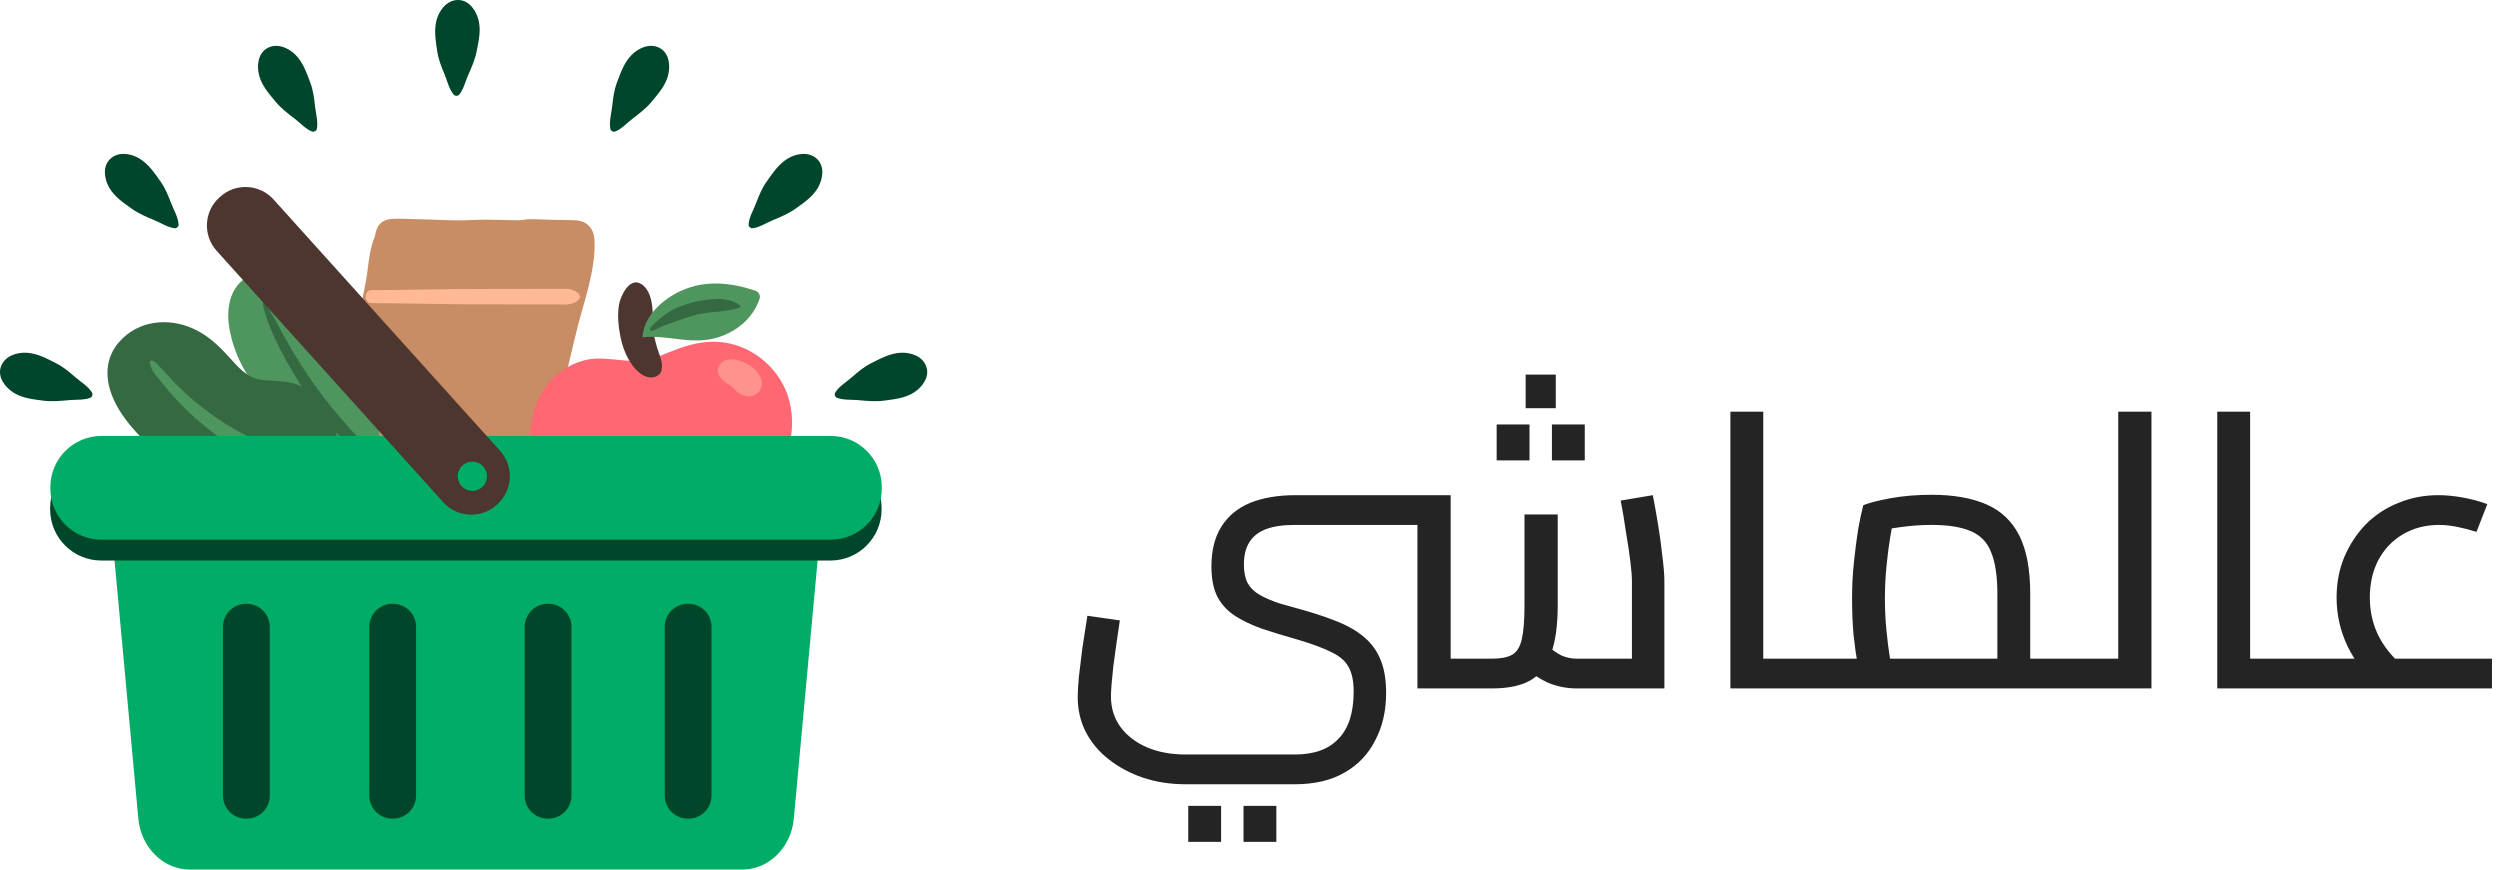 <svg width="207" height="72" viewBox="0 0 207 72" fill="none" xmlns="http://www.w3.org/2000/svg">
<path d="M48.483 18.476C48 18.176 47.357 18.235 46.812 18.221C46.328 18.209 45.844 18.198 45.36 18.189C44.805 18.179 44.231 18.123 43.678 18.158C43.416 18.174 43.178 18.24 42.914 18.238C42.659 18.235 42.404 18.227 42.149 18.222C41.614 18.211 41.079 18.2 40.544 18.189C39.498 18.168 38.456 18.28 37.409 18.243C36.365 18.205 35.32 18.161 34.275 18.142C33.717 18.132 33.153 18.097 32.595 18.117C32.162 18.133 31.729 18.228 31.433 18.568C31.202 18.834 31.113 19.191 31.048 19.542C30.542 20.696 30.47 22.425 30.298 23.282C29.509 27.194 28.747 31.112 27.957 35.024C27.554 37.02 27.144 39.014 26.72 41.005C26.487 42.096 25.602 43.786 26.302 44.853C27.555 46.762 32.007 46.141 33.949 46.216C35.297 46.268 36.644 46.323 37.992 46.365C39.492 46.413 40.993 46.447 42.494 46.475C43.026 46.484 43.571 46.152 43.727 45.623C44.196 44.035 44.507 42.406 44.843 40.785C45.18 39.161 45.521 37.536 45.833 35.906C46.372 33.096 47.039 30.309 47.71 27.528C48.285 25.147 49.383 22.284 49.219 19.809C49.183 19.272 48.951 18.767 48.483 18.476Z" fill="#C98D65"/>
<path d="M47.946 24.351C47.452 23.821 46.745 23.917 46.108 23.918C45.377 23.919 44.646 23.92 43.915 23.921C42.452 23.924 40.99 23.926 39.528 23.928C36.602 23.932 33.679 24.016 30.754 24.026C30.439 24.025 30.282 24.294 30.283 24.563C30.282 24.832 30.439 25.1 30.754 25.099C33.679 25.11 36.602 25.193 39.528 25.198C40.99 25.2 42.453 25.202 43.915 25.204C44.615 25.206 45.316 25.207 46.017 25.207C46.676 25.208 47.431 25.327 47.946 24.775C48.05 24.663 48.05 24.463 47.946 24.351Z" fill="#FFBA95"/>
<path d="M21.122 22.619C19.083 23.355 18.65 25.364 19.016 27.313C19.383 29.268 20.325 31.126 21.668 32.592C22.331 33.316 23.116 33.879 23.865 34.505C24.201 34.786 24.535 35.096 24.774 35.465C25.079 35.936 25.13 36.466 25.223 37.007C25.843 40.619 30.592 42.084 32.382 45.09C32.712 45.645 33.771 45.575 33.74 44.804C33.69 43.557 33.64 42.311 33.59 41.064C33.549 40.048 33.655 38.851 32.97 38.011C32.402 37.314 31.366 37.066 31.383 36.029C31.399 35.036 31.874 34.105 31.851 33.101C31.829 32.15 31.48 31.233 30.887 30.492C30.216 29.655 29.323 29.426 28.457 28.882C27.685 28.396 27.425 27.454 27.151 26.638C26.852 25.751 26.506 24.918 25.919 24.179C24.777 22.742 22.899 21.977 21.122 22.619Z" fill="#4F965E"/>
<path d="M29.953 36.546C29.478 36.056 29.018 35.553 28.57 35.038C27.7 34.042 26.865 33.023 26.098 31.945C25.336 30.876 24.627 29.765 23.967 28.631C23.283 27.455 22.69 26.231 21.951 25.09C21.885 24.989 21.735 25.054 21.759 25.171C22.032 26.491 22.588 27.708 23.195 28.907C23.822 30.148 24.531 31.34 25.311 32.492C26.069 33.613 26.883 34.709 27.769 35.733C28.215 36.248 28.679 36.748 29.155 37.236C29.612 37.706 30.073 38.276 30.759 38.379C30.951 38.408 31.112 38.272 31.069 38.069C30.93 37.42 30.393 37 29.953 36.546Z" fill="#356942"/>
<path d="M10.172 27.994C8.237 29.831 8.74 32.308 10.115 34.324C11.494 36.347 13.472 37.975 15.71 38.965C16.814 39.454 17.977 39.701 19.131 40.037C19.647 40.188 20.177 40.373 20.629 40.67C21.205 41.051 21.524 41.623 21.895 42.186C24.377 45.951 30.453 45.259 33.953 47.763C34.599 48.225 35.759 47.624 35.343 46.77C34.672 45.39 34 44.01 33.328 42.629C32.781 41.505 32.309 40.103 31.124 39.494C30.139 38.989 28.849 39.22 28.356 38.043C27.884 36.915 27.959 35.632 27.439 34.512C26.945 33.451 26.099 32.59 25.064 32.048C23.896 31.436 22.775 31.619 21.531 31.432C20.421 31.265 19.663 30.331 18.951 29.548C18.177 28.696 17.376 27.927 16.349 27.384C14.351 26.329 11.858 26.394 10.172 27.994Z" fill="#356942"/>
<path d="M25.854 38.487C25.346 37.977 24.583 37.74 23.926 37.493C23.309 37.262 22.68 37.064 22.066 36.824C20.825 36.338 19.649 35.72 18.527 35.002C17.39 34.274 16.32 33.448 15.328 32.533C14.842 32.084 14.375 31.615 13.929 31.127C13.707 30.884 13.485 30.64 13.259 30.401C13.043 30.171 12.868 29.924 12.549 29.846C12.479 29.829 12.421 29.879 12.416 29.947C12.372 30.517 12.966 31.131 13.299 31.557C13.737 32.117 14.2 32.657 14.687 33.174C15.659 34.209 16.727 35.147 17.863 35.999C18.994 36.847 20.204 37.612 21.455 38.273C22.62 38.89 24.235 39.793 25.603 39.438C26.02 39.33 26.152 38.787 25.854 38.487Z" fill="#4F965E"/>
<path d="M65.361 33.213C64.742 30.739 62.556 28.755 60.036 28.37C58.776 28.177 57.561 28.385 56.365 28.8C55.265 29.182 54.166 29.767 52.99 29.863C51.419 29.991 49.91 29.429 48.34 29.842C47.084 30.172 45.949 30.992 45.183 32.031C44.481 32.983 44.091 34.099 43.988 35.234C43.695 36.256 43.608 37.339 43.78 38.395C44.734 44.258 51.157 46.37 56.304 44.821C61.184 43.353 66.782 38.902 65.361 33.213Z" fill="#FF6873"/>
<path d="M54.689 29.616C54.666 29.536 54.437 28.901 54.553 29.214C54.502 29.078 54.453 28.943 54.412 28.804C54.338 28.558 54.276 28.306 54.216 28.057C54.181 27.912 54.151 27.767 54.126 27.621C54.12 27.586 54.115 27.552 54.109 27.517C54.108 27.499 54.105 27.475 54.101 27.439C54.065 26.797 54.07 26.142 54.017 25.502C53.958 24.804 53.743 23.921 53.098 23.517C52.11 22.898 51.362 24.543 51.248 25.257C51.11 26.129 51.203 27.058 51.38 27.919C51.518 28.589 51.743 29.25 52.096 29.839C52.487 30.491 53.145 31.297 53.993 31.251C54.327 31.233 54.706 31.014 54.774 30.656C54.855 30.231 54.816 30.059 54.689 29.616Z" fill="#4D3630"/>
<path d="M62.528 24.064C60.51 23.388 58.403 23.172 56.42 24.066C54.901 24.751 53.299 26.15 53.197 27.926C55.319 27.696 57.281 28.616 59.455 27.931C61.035 27.434 62.376 26.32 62.899 24.719C62.992 24.434 62.79 24.151 62.528 24.064Z" fill="#4F965E"/>
<path d="M61.265 25.281C60.805 24.892 59.982 24.732 59.397 24.751C58.66 24.775 57.91 24.892 57.199 25.087C56.513 25.275 55.817 25.535 55.227 25.939C54.943 26.134 54.672 26.356 54.413 26.583C54.185 26.784 53.912 26.994 53.806 27.287C53.787 27.34 53.838 27.409 53.895 27.403C54.17 27.377 54.417 27.214 54.665 27.1C54.96 26.964 55.262 26.855 55.568 26.748C56.203 26.526 56.83 26.283 57.482 26.113C58.112 25.95 58.747 25.849 59.397 25.81C59.715 25.79 60.03 25.741 60.342 25.681C60.636 25.624 60.965 25.594 61.24 25.47C61.308 25.439 61.32 25.328 61.265 25.281Z" fill="#356942"/>
<path d="M61.52 32.713C61.5 32.705 61.479 32.698 61.459 32.689C61.515 32.711 61.534 32.719 61.52 32.713Z" fill="#FF928F"/>
<path d="M63.046 31.468C62.848 30.784 62.341 30.367 61.719 30.062C61.177 29.796 60.364 29.559 59.821 29.971C59.447 30.253 59.332 30.634 59.533 31.071C59.717 31.473 60.181 31.737 60.53 31.972C60.55 31.985 60.564 31.994 60.573 32C60.58 32.006 60.585 32.011 60.597 32.02C60.676 32.086 60.75 32.159 60.823 32.232C60.882 32.291 60.937 32.353 60.999 32.409C61.106 32.525 61.234 32.607 61.38 32.655C61.46 32.688 61.506 32.707 61.52 32.713C61.907 32.871 62.31 32.883 62.66 32.605C62.992 32.339 63.169 31.892 63.046 31.468Z" fill="#FF928F"/>
<path d="M61.459 72H15.723C13.52 72 11.675 70.175 11.454 67.778L9.218 43.534C8.963 40.77 10.947 38.37 13.487 38.37H63.694C66.235 38.37 68.219 40.77 67.964 43.534L65.728 67.778C65.507 70.175 63.662 72 61.459 72Z" fill="#01AC66"/>
<path d="M20.426 67.785H20.372C19.317 67.785 18.462 66.93 18.462 65.875V51.903C18.462 50.848 19.317 49.992 20.372 49.992H20.426C21.481 49.992 22.336 50.848 22.336 51.903V65.875C22.336 66.93 21.481 67.785 20.426 67.785Z" fill="#00462A"/>
<path d="M32.542 67.785H32.488C31.433 67.785 30.578 66.93 30.578 65.875V51.903C30.578 50.848 31.433 49.992 32.488 49.992H32.542C33.596 49.992 34.452 50.848 34.452 51.903V65.875C34.452 66.93 33.596 67.785 32.542 67.785Z" fill="#00462A"/>
<path d="M45.407 67.785H45.354C44.299 67.785 43.444 66.93 43.444 65.875V51.903C43.444 50.848 44.299 49.992 45.354 49.992H45.407C46.462 49.992 47.318 50.848 47.318 51.903V65.875C47.318 66.93 46.462 67.785 45.407 67.785Z" fill="#00462A"/>
<path d="M57.004 67.785H56.95C55.895 67.785 55.04 66.93 55.04 65.875V51.903C55.04 50.848 55.895 49.992 56.95 49.992H57.004C58.059 49.992 58.914 50.848 58.914 51.903V65.875C58.914 66.93 58.059 67.785 57.004 67.785Z" fill="#00462A"/>
<path d="M68.76 46.412H8.388C6.049 46.412 4.152 44.516 4.152 42.176V42.057C4.152 39.718 6.049 37.822 8.388 37.822H68.76C71.1 37.822 72.996 39.718 72.996 42.057V42.176C72.996 44.516 71.1 46.412 68.76 46.412Z" fill="#00462A"/>
<path d="M68.777 44.686H8.405C6.065 44.686 4.169 42.79 4.169 40.451V40.332C4.169 37.993 6.065 36.096 8.405 36.096H68.777C71.117 36.096 73.013 37.993 73.013 40.332V40.451C73.013 42.79 71.117 44.686 68.777 44.686Z" fill="#01AC66"/>
<path d="M36.697 41.583L17.937 20.767C16.78 19.483 16.883 17.504 18.167 16.347L18.232 16.288C19.516 15.131 21.495 15.234 22.652 16.518L41.412 37.334C42.569 38.617 42.466 40.596 41.182 41.753L41.117 41.812C39.833 42.969 37.854 42.867 36.697 41.583Z" fill="#4D3630"/>
<path d="M40.322 39.435C40.322 40.104 39.779 40.646 39.11 40.646C38.441 40.646 37.899 40.104 37.899 39.435C37.899 38.766 38.441 38.223 39.11 38.223C39.779 38.223 40.322 38.766 40.322 39.435Z" fill="#01AC66"/>
<path d="M66.658 38.524H60.692C60.154 38.524 59.741 38.719 59.452 39.017C58.873 39.43 58.743 40.291 59.049 40.964C59.26 41.611 59.806 42.134 60.692 42.134H66.658C68.981 42.134 68.985 38.524 66.658 38.524Z" fill="#01AC66"/>
<path d="M57.071 40.329C57.042 39.674 56.684 39.2 56.151 38.974C55.924 38.839 55.663 38.755 55.373 38.755H54.176C53.352 38.755 52.564 39.479 52.602 40.329C52.64 41.182 53.293 41.903 54.176 41.903H55.373C55.539 41.903 55.702 41.867 55.859 41.812C56.528 41.697 57.101 40.995 57.071 40.329Z" fill="#01AC66"/>
<path d="M39.62 1.651C39.424 0.881 38.85 0.008 37.94 7.65299e-05C37.005 -0.008 36.365 0.853 36.15 1.651C35.918 2.514 36.074 3.348 36.196 4.211C36.291 4.884 36.531 5.488 36.792 6.112C37.028 6.675 37.175 7.377 37.577 7.847C37.676 7.963 37.912 7.963 38.011 7.847C38.386 7.406 38.524 6.768 38.754 6.244C39.048 5.577 39.34 4.928 39.477 4.211C39.638 3.369 39.838 2.503 39.62 1.651Z" fill="#00462A"/>
<path d="M55.319 6.241C55.518 5.472 55.435 4.431 54.642 3.985C53.827 3.527 52.851 3.973 52.278 4.569C51.658 5.214 51.394 6.019 51.084 6.834C50.843 7.47 50.763 8.114 50.691 8.788C50.626 9.394 50.416 10.081 50.543 10.686C50.574 10.836 50.78 10.949 50.923 10.895C51.464 10.69 51.892 10.197 52.347 9.85C52.925 9.407 53.494 8.979 53.96 8.416C54.507 7.755 55.098 7.093 55.319 6.241Z" fill="#00462A"/>
<path d="M67.737 15.523C68.126 14.83 68.311 13.802 67.658 13.169C66.987 12.518 65.929 12.701 65.223 13.131C64.46 13.596 63.998 14.307 63.491 15.017C63.096 15.569 62.853 16.172 62.612 16.805C62.395 17.375 62.017 17.985 61.984 18.602C61.976 18.755 62.147 18.917 62.299 18.901C62.874 18.84 63.414 18.474 63.942 18.253C64.614 17.973 65.273 17.704 65.868 17.279C66.565 16.779 67.306 16.29 67.737 15.523Z" fill="#00462A"/>
<path d="M75.672 32.499C76.341 32.07 76.987 31.25 76.707 30.384C76.42 29.494 75.4 29.159 74.576 29.207C73.683 29.259 72.941 29.671 72.161 30.059C71.552 30.362 71.055 30.78 70.545 31.226C70.086 31.627 69.466 31.988 69.147 32.518C69.069 32.649 69.143 32.873 69.284 32.93C69.822 33.147 70.47 33.076 71.04 33.13C71.765 33.197 72.473 33.269 73.197 33.173C74.048 33.059 74.932 32.975 75.672 32.499Z" fill="#00462A"/>
<path d="M21.455 6.241C21.256 5.472 21.339 4.431 22.132 3.985C22.947 3.527 23.923 3.973 24.496 4.569C25.116 5.214 25.38 6.019 25.69 6.834C25.931 7.47 26.011 8.114 26.083 8.788C26.148 9.394 26.358 10.081 26.231 10.686C26.2 10.836 25.994 10.949 25.851 10.895C25.31 10.69 24.882 10.197 24.427 9.85C23.849 9.407 23.28 8.979 22.814 8.416C22.267 7.755 21.676 7.093 21.455 6.241Z" fill="#00462A"/>
<path d="M9.037 15.523C8.648 14.83 8.463 13.802 9.116 13.169C9.787 12.518 10.845 12.701 11.551 13.131C12.315 13.596 12.776 14.307 13.283 15.017C13.678 15.569 13.921 16.172 14.162 16.805C14.38 17.375 14.757 17.985 14.79 18.602C14.798 18.755 14.627 18.917 14.476 18.901C13.9 18.84 13.36 18.474 12.832 18.253C12.16 17.973 11.501 17.704 10.907 17.279C10.209 16.779 9.468 16.29 9.037 15.523Z" fill="#00462A"/>
<path d="M1.102 32.499C0.433 32.07 -0.213 31.25 0.067 30.384C0.354 29.494 1.374 29.159 2.198 29.207C3.091 29.259 3.833 29.671 4.613 30.059C5.222 30.362 5.719 30.78 6.229 31.226C6.688 31.627 7.308 31.988 7.626 32.518C7.705 32.649 7.631 32.873 7.49 32.93C6.952 33.147 6.304 33.076 5.734 33.13C5.009 33.197 4.301 33.269 3.577 33.173C2.726 33.059 1.842 32.975 1.102 32.499Z" fill="#00462A"/>
<path d="M98.163 64.936C96.905 64.936 95.731 64.755 94.643 64.392C93.577 64.029 92.638 63.528 91.827 62.888C91.017 62.269 90.377 61.512 89.907 60.616C89.459 59.741 89.235 58.771 89.235 57.704C89.235 57.277 89.267 56.723 89.331 56.04C89.417 55.336 89.513 54.547 89.619 53.672C89.747 52.797 89.886 51.901 90.035 50.984L92.723 51.368C92.51 52.776 92.329 54.056 92.179 55.208C92.051 56.36 91.987 57.181 91.987 57.672C91.987 58.611 92.243 59.443 92.755 60.168C93.289 60.893 94.014 61.459 94.931 61.864C95.87 62.269 96.947 62.472 98.163 62.472H107.219C108.819 62.472 110.025 62.035 110.835 61.16C111.667 60.307 112.083 59.005 112.083 57.256C112.083 56.403 111.945 55.731 111.667 55.24C111.411 54.749 110.953 54.344 110.291 54.024C109.63 53.683 108.691 53.331 107.475 52.968C106.345 52.648 105.331 52.339 104.435 52.04C103.561 51.72 102.814 51.357 102.195 50.952C101.577 50.525 101.107 50.003 100.787 49.384C100.467 48.744 100.307 47.912 100.307 46.888C100.307 45.565 100.585 44.467 101.139 43.592C101.694 42.717 102.483 42.067 103.507 41.64C104.553 41.213 105.811 41 107.283 41L107.187 43.464C106.227 43.464 105.438 43.581 104.819 43.816C104.201 44.051 103.742 44.413 103.443 44.904C103.145 45.373 102.995 45.992 102.995 46.76C102.995 47.379 103.102 47.891 103.315 48.296C103.529 48.68 103.859 49 104.307 49.256C104.755 49.512 105.299 49.747 105.939 49.96C106.601 50.152 107.358 50.365 108.211 50.6C109.235 50.899 110.153 51.219 110.963 51.56C111.774 51.901 112.457 52.317 113.011 52.808C113.587 53.299 114.025 53.917 114.323 54.664C114.622 55.389 114.771 56.296 114.771 57.384C114.771 58.856 114.473 60.157 113.875 61.288C113.299 62.44 112.446 63.336 111.315 63.976C110.206 64.616 108.841 64.936 107.219 64.936H98.163ZM107.187 43.464L107.283 41H117.363V43.464H107.187ZM117.363 57V41H120.115V57H117.363ZM120.115 57V54.536H123.571C124.275 54.536 124.819 54.429 125.203 54.216C125.587 54.003 125.854 53.576 126.003 52.936C126.153 52.296 126.227 51.357 126.227 50.12V42.6H128.979V50.12C128.979 51.805 128.787 53.16 128.403 54.184C128.041 55.187 127.465 55.912 126.675 56.36C125.886 56.787 124.851 57 123.571 57H120.115ZM130.515 57C129.769 57 129.033 56.861 128.307 56.584C127.603 56.285 126.91 55.837 126.227 55.24L128.019 53.384C128.489 53.789 128.915 54.088 129.299 54.28C129.705 54.451 130.11 54.536 130.515 54.536H136.243L135.123 55.688V48.104C135.123 47.741 135.081 47.208 134.995 46.504C134.91 45.8 134.793 45.011 134.643 44.136C134.515 43.24 134.366 42.344 134.195 41.448L136.851 41C137.001 41.747 137.15 42.579 137.299 43.496C137.449 44.413 137.566 45.288 137.651 46.12C137.758 46.952 137.811 47.613 137.811 48.104V57H130.515ZM126.323 33.8V31.016H128.819V33.8H126.323ZM123.923 38.12V35.144H126.643V38.12H123.923ZM128.499 38.12V35.144H131.219V38.12H128.499ZM98.387 69.704V66.728H101.107V69.704H98.387ZM102.963 69.704V66.728H105.683V69.704H102.963ZM145.997 57V54.536H149.869V57H145.997ZM143.277 57V34.088H145.997V57H143.277ZM149.869 57V54.536C149.997 54.536 150.103 54.568 150.189 54.632C150.274 54.675 150.338 54.749 150.381 54.856C150.423 54.963 150.455 55.091 150.477 55.24C150.498 55.389 150.509 55.56 150.509 55.752C150.509 55.944 150.498 56.125 150.477 56.296C150.455 56.445 150.423 56.573 150.381 56.68C150.338 56.787 150.274 56.872 150.189 56.936C150.103 56.979 149.997 57 149.869 57ZM168.102 57V54.536H171.558V57H168.102ZM149.862 57C149.734 57 149.627 56.979 149.542 56.936C149.456 56.872 149.392 56.787 149.35 56.68C149.307 56.573 149.275 56.445 149.254 56.296C149.232 56.125 149.222 55.944 149.222 55.752C149.222 55.496 149.243 55.283 149.286 55.112C149.307 54.941 149.371 54.803 149.478 54.696C149.563 54.589 149.691 54.536 149.862 54.536V57ZM149.862 57V54.536H167.238L165.382 55.88V49.16C165.382 47.709 165.211 46.568 164.87 45.736C164.55 44.904 163.984 44.317 163.174 43.976C162.384 43.635 161.307 43.464 159.942 43.464C159.046 43.464 158.16 43.528 157.286 43.656C156.411 43.763 155.728 43.923 155.238 44.136L156.902 42.472C156.774 42.984 156.646 43.635 156.518 44.424C156.39 45.192 156.283 46.024 156.198 46.92C156.112 47.795 156.07 48.669 156.07 49.544C156.07 50.44 156.112 51.325 156.198 52.2C156.283 53.075 156.379 53.832 156.486 54.472C156.592 55.091 156.678 55.528 156.742 55.784L154.15 56.52C154.064 56.243 153.958 55.763 153.83 55.08C153.702 54.397 153.584 53.576 153.478 52.616C153.392 51.656 153.35 50.632 153.35 49.544C153.35 48.499 153.403 47.485 153.51 46.504C153.616 45.501 153.734 44.595 153.862 43.784C154.011 42.973 154.15 42.323 154.278 41.832C154.747 41.64 155.494 41.448 156.518 41.256C157.563 41.064 158.704 40.968 159.942 40.968C161.755 40.968 163.27 41.235 164.486 41.768C165.702 42.301 166.608 43.165 167.206 44.36C167.803 45.555 168.102 47.155 168.102 49.16V57H149.862ZM171.558 57V54.536C171.686 54.536 171.792 54.568 171.878 54.632C171.963 54.675 172.027 54.749 172.07 54.856C172.112 54.963 172.144 55.091 172.166 55.24C172.187 55.389 172.198 55.56 172.198 55.752C172.198 55.944 172.187 56.125 172.166 56.296C172.144 56.445 172.112 56.573 172.07 56.68C172.027 56.787 171.963 56.872 171.878 56.936C171.792 56.979 171.686 57 171.558 57ZM175.389 57V34.088H178.141V57H175.389ZM171.549 57V54.536H175.389V57H171.549ZM171.549 57C171.421 57 171.314 56.979 171.229 56.936C171.144 56.872 171.08 56.787 171.037 56.68C170.994 56.573 170.962 56.445 170.941 56.296C170.92 56.125 170.909 55.944 170.909 55.752C170.909 55.496 170.93 55.283 170.973 55.112C170.994 54.941 171.058 54.803 171.165 54.696C171.25 54.589 171.378 54.536 171.549 54.536V57ZM186.309 57V54.536H190.181V57H186.309ZM183.589 57V34.088H186.309V57H183.589ZM190.181 57V54.536C190.309 54.536 190.416 54.568 190.501 54.632C190.586 54.675 190.65 54.749 190.693 54.856C190.736 54.963 190.768 55.091 190.789 55.24C190.81 55.389 190.821 55.56 190.821 55.752C190.821 55.944 190.81 56.125 190.789 56.296C190.768 56.445 190.736 56.573 190.693 56.68C190.65 56.787 190.586 56.872 190.501 56.936C190.416 56.979 190.309 57 190.181 57ZM196.99 56.84C195.838 55.859 194.963 54.739 194.366 53.48C193.769 52.221 193.47 50.888 193.47 49.48C193.47 48.264 193.683 47.144 194.11 46.12C194.558 45.075 195.155 44.168 195.902 43.4C196.67 42.632 197.566 42.045 198.59 41.64C199.614 41.213 200.713 41 201.886 41C202.526 41 203.198 41.064 203.902 41.192C204.606 41.32 205.289 41.501 205.95 41.736L205.054 44.04C204.521 43.869 203.987 43.731 203.454 43.624C202.921 43.517 202.419 43.464 201.95 43.464C200.841 43.464 199.849 43.72 198.974 44.232C198.099 44.744 197.417 45.459 196.926 46.376C196.457 47.272 196.222 48.307 196.222 49.48C196.222 50.547 196.435 51.549 196.862 52.488C197.31 53.427 197.961 54.269 198.814 55.016L196.99 56.84ZM190.174 57V54.536H206.334V57H190.174ZM190.174 57C190.046 57 189.939 56.979 189.854 56.936C189.769 56.872 189.705 56.787 189.662 56.68C189.619 56.573 189.587 56.445 189.566 56.296C189.545 56.125 189.534 55.944 189.534 55.752C189.534 55.496 189.555 55.283 189.598 55.112C189.619 54.941 189.683 54.803 189.79 54.696C189.875 54.589 190.003 54.536 190.174 54.536V57Z" fill="#242424"/>
</svg>
